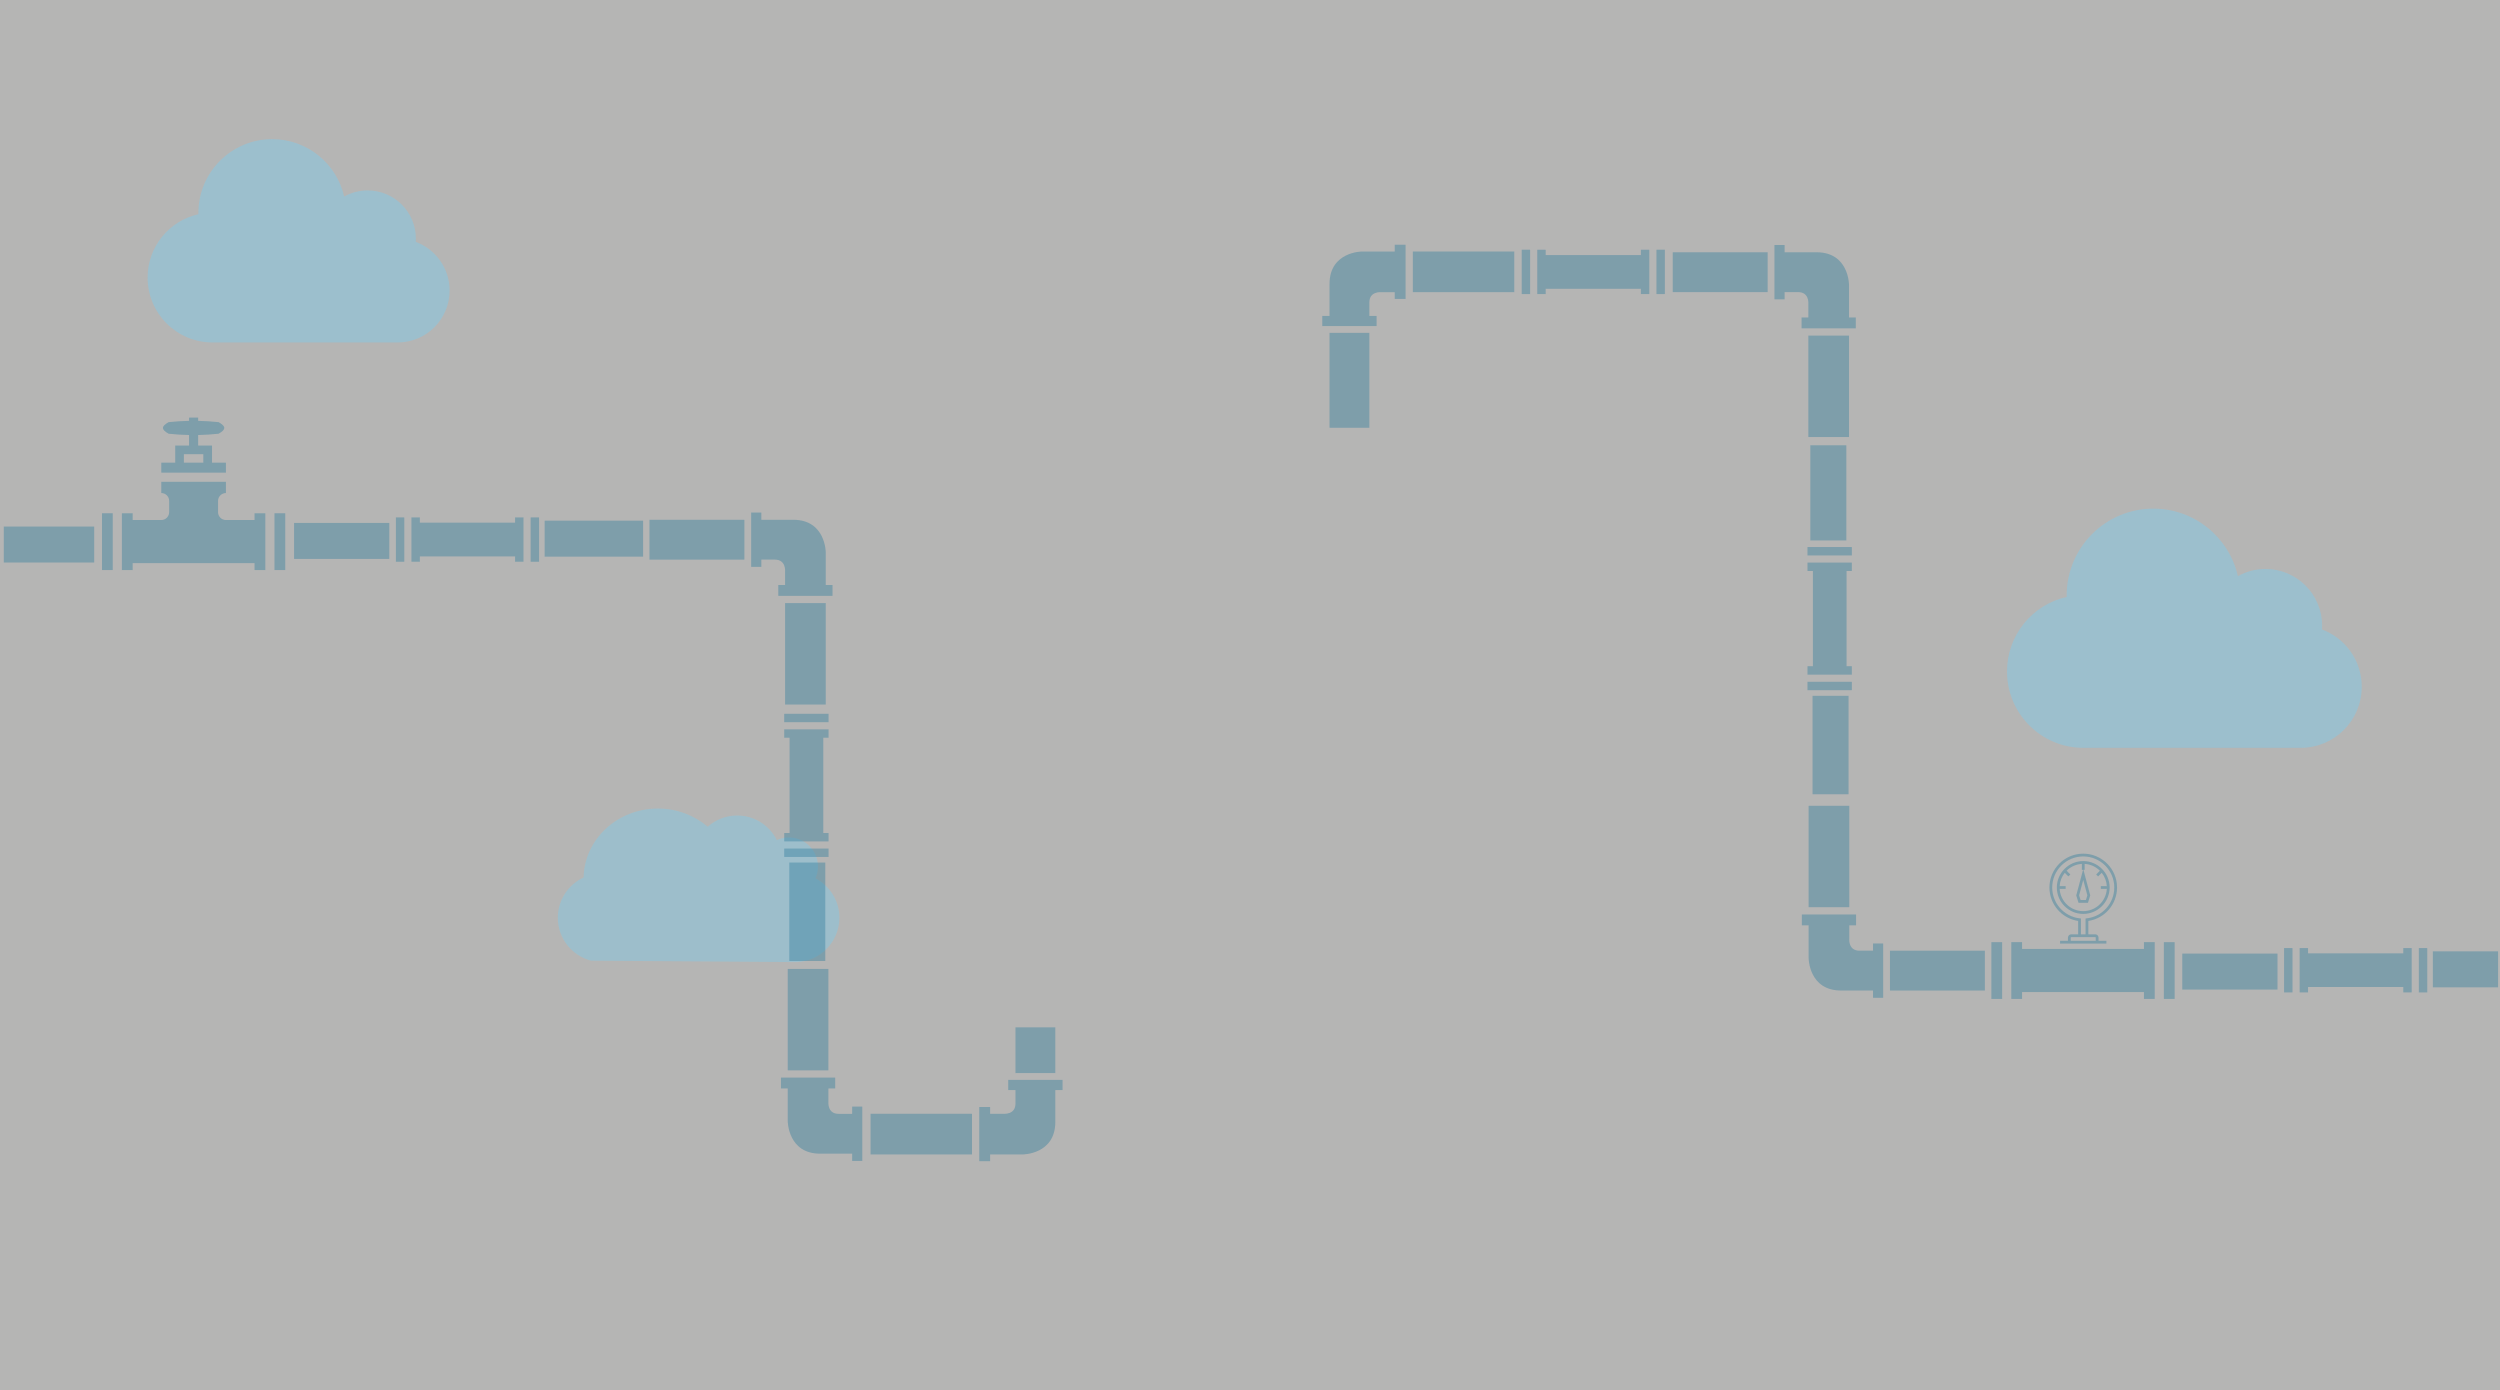 <svg viewBox="0 0 2084 1159" version="1.1" xmlns="http://www.w3.org/2000/svg">
    <rect x="0" y="0" width="2084" height="1159" fill="#333333" stroke="none"/>
    <g id="Page-1" stroke="none" strokeWidth="1" fill="none" fillRule="evenodd">
        <g id="Group">
            <rect id="Rectangle-31" fill-opacity="0.66" fill="#F9F8F7" transform="translate(1042, 579.5) scale(-1, -1) translate(-1042, -579.5) " x="0" y="0" width="2084" height="1159"></rect>
            <path d="M1736.588,717.792 C1724.455,717.792 1714.583,727.673 1714.583,739.819 C1714.583,751.965 1724.455,761.846 1736.588,761.846 C1748.722,761.846 1758.593,751.965 1758.593,739.819 C1758.593,727.673 1748.722,717.792 1736.588,717.792 L1736.588,717.792 Z M1740.016,746.365 L1738.821,750.253 L1734.355,750.253 L1733.16,746.366 L1736.588,733.498 L1740.016,746.365 L1740.016,746.365 Z M1736.588,759.527 C1726.121,759.527 1717.536,751.308 1716.935,740.978 L1721.918,740.978 L1721.918,738.66 L1716.935,738.66 C1717.178,734.485 1718.725,730.656 1721.173,727.574 L1724.188,730.592 L1725.826,728.952 L1722.72,725.844 C1726.025,722.557 1730.486,720.434 1735.43,720.146 L1735.43,725.135 L1736.419,725.135 L1730.751,746.411 L1732.645,752.571 L1740.532,752.571 L1742.426,746.411 L1736.757,725.135 L1737.746,725.135 L1737.746,720.146 C1742.691,720.435 1747.151,722.557 1750.456,725.843 L1747.351,728.952 L1748.989,730.591 L1752.004,727.574 C1754.452,730.655 1755.999,734.485 1756.242,738.66 L1751.258,738.66 L1751.258,740.978 L1756.242,740.978 C1755.64,751.308 1747.056,759.527 1736.588,759.527 L1736.588,759.527 Z" id="Shape" fill-opacity="0.42" fill="#327F9E"></path>
            <path d="M1764.77,739.819 C1764.77,724.264 1752.128,711.609 1736.588,711.609 C1721.049,711.609 1708.406,724.264 1708.406,739.819 C1708.406,753.811 1718.624,765.618 1732.342,767.699 L1732.342,778.849 L1726.551,778.849 C1725.061,778.849 1723.849,780.062 1723.849,781.554 L1723.849,784.259 L1717.286,784.259 L1717.286,786.577 L1755.891,786.577 L1755.891,784.259 L1749.328,784.259 L1749.328,781.554 C1749.328,780.062 1748.116,778.849 1746.626,778.849 L1740.835,778.849 L1740.835,767.699 C1754.552,765.618 1764.77,753.811 1764.77,739.819 L1764.77,739.819 Z M1746.626,781.167 C1746.835,781.167 1747.012,781.344 1747.012,781.554 L1747.012,784.259 L1726.165,784.259 L1726.165,781.554 C1726.165,781.344 1726.342,781.167 1726.551,781.167 L1746.626,781.167 L1746.626,781.167 Z M1739.545,765.532 L1738.519,765.65 L1738.519,778.849 L1734.658,778.849 L1734.658,765.65 L1733.632,765.532 C1720.571,764.033 1710.723,752.979 1710.723,739.819 C1710.723,725.543 1722.326,713.928 1736.588,713.928 C1750.85,713.928 1762.454,725.543 1762.454,739.819 C1762.454,752.979 1752.605,764.033 1739.545,765.532 L1739.545,765.532 Z" id="Shape" fill-opacity="0.42" fill="#327F9E"></path>
            <path d="M1763.192,791.026 C1760.254,790.964 1713.148,790.951 1709.592,791.026 L1685.596,791.026 L1685.596,785.387 L1676.606,785.387 L1676.606,832.725 L1685.596,832.725 L1685.596,826.968 L1787.188,826.968 L1787.188,832.725 L1796.178,832.725 L1796.178,785.387 L1787.188,785.387 L1787.188,791.026 L1763.192,791.026 Z" id="Shape" fill-opacity="0.42" fill="#327F9E"></path>
            <rect id="Rectangle-path" fill-opacity="0.42" fill="#327F9E" x="1803.795" y="785.387" width="8.989" height="47.338"></rect>
            <rect id="Rectangle-path" fill-opacity="0.42" fill="#327F9E" x="1660" y="785.387" width="8.989" height="47.338"></rect>
            <rect id="Rectangle-path" fill-opacity="0.42" fill="#327F9E" transform="translate(1524.607, 713.976) scale(1, -1) translate(-1524.607, -713.976) " x="1507.652" y="671.697" width="33.911" height="84.558"></rect>
            <rect id="Rectangle-path" fill-opacity="0.42" fill="#327F9E" transform="translate(1615.037, 809.104) scale(1, -1) translate(-1615.037, -809.104) " x="1575.474" y="792.494" width="79.126" height="33.219"></rect>
            <path d="M1534.732,768.335 C1507.652,768.335 1507.652,795.514 1507.652,795.514 L1507.652,822.693 L1502,822.693 L1502,831.753 L1547.215,831.753 L1547.215,822.693 L1541.563,822.693 L1541.563,811.369 C1541.563,811.369 1540.622,801.554 1550.041,801.554 L1561.344,801.554 L1561.344,807.594 L1569.822,807.594 L1569.822,801.554 L1569.822,768.335 L1569.822,762.295 L1561.344,762.295 L1561.344,768.335 L1534.732,768.335 Z" id="Shape" fill-opacity="0.42" fill="#327F9E" transform="translate(1535.911, 797.024) scale(1, -1) translate(-1535.911, -797.024) "></path>
            <rect id="Rectangle-path" fill-opacity="0.42" fill="#327F9E" transform="translate(1220.024, 226.607) scale(-1, 1) rotate(90) translate(-1220.024, -226.607) " x="1203.068" y="184.328" width="33.911" height="84.558"></rect>
            <rect id="Rectangle-path" fill-opacity="0.42" fill="#327F9E" transform="translate(1124.896, 317.037) scale(-1, 1) rotate(90) translate(-1124.896, -317.037) " x="1085.333" y="300.427" width="79.126" height="33.219"></rect>
            <path d="M1162.409,209.222 L1135.797,209.222 C1108.717,209.222 1108.717,236.401 1108.717,236.401 L1108.717,263.58 L1103.065,263.58 L1103.065,272.64 L1148.279,272.64 L1148.279,263.58 L1142.628,263.58 L1142.628,252.255 C1142.628,252.255 1141.687,242.441 1151.105,242.441 L1162.409,242.441 L1162.409,248.481 L1170.887,248.481 L1170.887,242.441 L1170.887,209.222 L1170.887,203.182 L1162.409,203.182 L1162.409,209.222 L1162.409,209.222 Z" id="Shape" fill-opacity="0.42" fill="#327F9E" transform="translate(1136.976, 237.911) scale(-1, 1) rotate(90) translate(-1136.976, -237.911) "></path>
            <path d="M1546.144,501.595 C1543.849,501.547 1507.047,501.537 1504.268,501.595 L1485.522,501.595 L1485.522,497.19 L1478.499,497.19 L1478.499,534.172 L1485.522,534.172 L1485.522,529.675 L1564.891,529.675 L1564.891,534.172 L1571.914,534.172 L1571.914,497.19 L1564.891,497.19 L1564.891,501.595 L1546.144,501.595 Z" id="Shape" fill-opacity="0.42" fill="#327F9E" transform="translate(1525.206, 515.681) rotate(90) translate(-1525.206, -515.681) "></path>
            <rect id="Rectangle-path" fill-opacity="0.42" fill="#327F9E" transform="translate(1525.206, 571.851) rotate(90) translate(-1525.206, -571.851) " x="1521.695" y="553.36" width="7.023" height="36.983"></rect>
            <rect id="Rectangle-path" fill-opacity="0.42" fill="#327F9E" transform="translate(1525.206, 459.511) rotate(90) translate(-1525.206, -459.511) " x="1521.695" y="441.02" width="7.023" height="36.983"></rect>
            <path d="M1349.1,212.558 C1346.805,212.51 1310.004,212.5 1307.225,212.558 L1288.478,212.558 L1288.478,208.152 L1281.455,208.152 L1281.455,245.135 L1288.478,245.135 L1288.478,240.638 L1367.847,240.638 L1367.847,245.135 L1374.87,245.135 L1374.87,208.152 L1367.847,208.152 L1367.847,212.558 L1349.1,212.558 Z" id="Shape" fill-opacity="0.42" fill="#327F9E" transform="translate(1328.163, 226.644) rotate(180) translate(-1328.163, -226.644) "></path>
            <rect id="Rectangle-path" fill-opacity="0.42" fill="#327F9E" transform="translate(1271.993, 226.644) rotate(180) translate(-1271.993, -226.644) " x="1268.481" y="208.152" width="7.023" height="36.983"></rect>
            <rect id="Rectangle-path" fill-opacity="0.42" fill="#327F9E" transform="translate(1384.332, 226.644) rotate(180) translate(-1384.332, -226.644) " x="1380.821" y="208.152" width="7.023" height="36.983"></rect>
            <path d="M1547.63,606.066 C1545.256,606.015 1507.185,606.004 1504.311,606.066 L1484.917,606.066 L1484.917,636.083 L1567.023,636.083 L1567.023,606.066 L1547.63,606.066 Z" id="Shape" fill-opacity="0.42" fill="#327F9E" transform="translate(1525.97, 621.053) rotate(90) translate(-1525.97, -621.053) "></path>
            <path d="M1545.052,395.848 C1542.757,395.796 1505.955,395.786 1503.177,395.848 L1484.43,395.848 L1484.43,425.864 L1563.799,425.864 L1563.799,395.848 L1545.052,395.848 Z" id="Shape" fill-opacity="0.42" fill="#327F9E" transform="translate(1524.114, 410.835) rotate(90) translate(-1524.114, -410.835) "></path>
            <path d="M1984.619,794.708 C1982.324,794.66 1945.522,794.65 1942.743,794.708 L1923.997,794.708 L1923.997,790.302 L1916.974,790.302 L1916.974,827.285 L1923.997,827.285 L1923.997,822.788 L2003.366,822.788 L2003.366,827.285 L2010.389,827.285 L2010.389,790.302 L2003.366,790.302 L2003.366,794.708 L1984.619,794.708 Z" id="Shape" fill-opacity="0.42" fill="#327F9E"></path>
            <rect id="Rectangle-path" fill-opacity="0.42" fill="#327F9E" x="2016.34" y="790.302" width="7.023" height="36.983"></rect>
            <path d="M2069.557,793.043 C2067.983,792.991 2042.756,792.981 2040.851,793.043 L2028,793.043 L2028,823.059 L2082.408,823.059 L2082.408,793.043 L2069.557,793.043 Z" id="Shape" fill-opacity="0.42" fill="#327F9E"></path>
            <path d="M1879.772,794.899 C1877.477,794.847 1840.676,794.837 1837.897,794.899 L1819.15,794.899 L1819.15,824.915 L1898.519,824.915 L1898.519,794.899 L1879.772,794.899 Z" id="Shape" fill-opacity="0.42" fill="#327F9E"></path>
            <rect id="Rectangle-path" fill-opacity="0.42" fill="#327F9E" transform="translate(1524.393, 322.024) scale(-1, 1) translate(-1524.393, -322.024) " x="1507.437" y="279.745" width="33.911" height="84.558"></rect>
            <rect id="Rectangle-path" fill-opacity="0.42" fill="#327F9E" transform="translate(1433.963, 226.896) scale(-1, 1) translate(-1433.963, -226.896) " x="1394.401" y="210.286" width="79.126" height="33.219"></rect>
            <path d="M1538.522,210.286 L1511.91,210.286 C1484.83,210.286 1484.83,237.466 1484.83,237.466 L1484.83,264.645 L1479.178,264.645 L1479.178,273.705 L1524.393,273.705 L1524.393,264.645 L1518.741,264.645 L1518.741,253.32 C1518.741,253.32 1517.8,243.505 1527.219,243.505 L1538.522,243.505 L1538.522,249.545 L1547,249.545 L1547,243.505 L1547,210.286 L1547,204.247 L1538.522,204.247 L1538.522,210.286 L1538.522,210.286 Z" id="Shape" fill-opacity="0.42" fill="#327F9E" transform="translate(1513.089, 238.976) scale(-1, 1) translate(-1513.089, -238.976) "></path>
            <path d="M1722.781,496.362 C1722.781,456.398 1755.134,424 1795.042,424 C1829.434,424 1858.211,448.061 1865.511,480.289 C1872.318,476.473 1880.159,474.288 1888.514,474.288 C1914.586,474.288 1935.721,495.453 1935.721,521.562 C1935.721,522.629 1935.674,523.684 1935.604,524.734 C1954.959,531.929 1968.753,550.586 1968.753,572.472 C1968.753,600.588 1945.992,623.382 1917.915,623.382 L1736.604,623.382 C1701.508,623.382 1673.056,594.89 1673.056,559.744 C1673.056,529.347 1694.34,503.931 1722.797,497.617 C1722.79,497.198 1722.781,496.781 1722.781,496.362 Z" id="Shape" fill-opacity="0.46" fill="#7ECBEA"></path>
            <path d="M165.395,178.574 C165.389,178.219 165.381,177.864 165.381,177.507 C165.381,143.538 192.925,116 226.901,116 C256.18,116 280.68,136.451 286.894,163.846 C292.689,160.602 299.365,158.745 306.478,158.745 C328.675,158.745 346.668,176.735 346.668,198.927 C346.668,199.834 346.628,200.732 346.568,201.624 C363.046,207.74 374.79,223.598 374.79,242.201 C374.79,266.1 355.412,285.474 331.508,285.474 L177.15,285.474 C147.27,285.474 123.047,261.257 123.047,231.383 C123.047,205.545 141.168,183.942 165.395,178.574 L165.395,178.574 Z" id="Shape" fill-opacity="0.46" fill="#7ECBEA"></path>
            <path d="M657.544,698.096 C653.982,698.096 650.624,698.904 647.58,700.278 C641.496,688.151 628.982,679.802 614.487,679.802 C605.06,679.802 596.479,683.355 589.941,689.157 C578.946,679.768 564.423,674 548.448,674 C514.629,674 487.184,699.615 486.488,731.45 C473.808,737.335 465,750.14 465,765.031 C465,782.24 476.755,796.672 492.667,800.824 L664.019,802 C683.847,801.289 699.715,785.033 699.715,765.031 C699.715,750.75 691.624,738.38 679.781,732.2 C681.102,729.199 681.867,725.904 681.867,722.415 C681.868,708.985 670.978,698.096 657.544,698.096 L657.544,698.096 Z" id="Shape" fill="#7ECBEA" opacity="0.422"></path>
            <rect id="Rectangle-path" fill-opacity="0.42" fill="#327F9E" transform="translate(767.976, 945.393) scale(1, -1) rotate(90) translate(-767.976, -945.393) " x="751.021" y="903.114" width="33.911" height="84.558"></rect>
            <rect id="Rectangle-path" fill-opacity="0.42" fill="#327F9E" transform="translate(863.104, 875.461) scale(1, -1) rotate(90) translate(-863.104, -875.461) " x="844.039" y="858.852" width="38.13" height="33.219"></rect>
            <path d="M876.457,905.4 L849.846,905.4 C822.765,905.4 822.765,932.579 822.765,932.579 L822.765,959.758 L817.113,959.758 L817.113,968.818 L862.328,968.818 L862.328,959.758 L856.676,959.758 L856.676,948.434 C856.676,948.434 855.735,938.619 865.154,938.619 L876.458,938.619 L876.458,944.659 L884.935,944.659 L884.935,938.619 L884.935,905.4 L884.935,899.36 L876.457,899.36 L876.457,905.4 L876.457,905.4 Z" id="Shape" fill-opacity="0.42" fill="#327F9E" transform="translate(851.024, 934.089) scale(1, -1) rotate(90) translate(-851.024, -934.089) "></path>
            <path d="M188.331,385.701 L176.731,385.701 L176.731,371.379 L165.185,371.379 L165.185,362.637 C170.862,362.526 176.542,362.169 182.239,361.559 C188.529,357.98 188.529,355.476 182.239,351.897 C176.542,351.287 170.862,350.931 165.185,350.82 L165.185,348.136 L157.599,348.136 L157.599,350.82 C151.922,350.931 146.242,351.287 140.545,351.897 C134.255,355.476 134.255,357.98 140.545,361.559 C146.242,362.169 151.922,362.526 157.599,362.637 L157.599,371.379 L146.054,371.379 L146.054,385.701 L134.453,385.701 L134.453,394.018 L188.331,394.018 L188.331,385.701 L188.331,385.701 L188.331,385.701 Z M153.297,378.629 L169.487,378.629 L169.487,385.701 L153.297,385.701 L153.297,378.629 L153.297,378.629 L153.297,378.629 Z" id="Shape" fill-opacity="0.42" fill="#327F9E"></path>
            <path d="M212.188,433.492 L188.192,433.492 C184.636,433.417 181.764,430.503 181.764,426.925 L181.764,417.571 C181.764,413.945 184.71,410.996 188.331,410.996 L188.331,409.941 L188.331,406.732 L188.331,401.624 L134.453,401.624 L134.453,406.732 L134.453,409.941 L134.453,410.996 C138.074,410.996 141.02,413.945 141.02,417.571 L141.02,426.925 C141.02,430.503 138.148,433.417 134.592,433.492 L110.596,433.492 L110.596,427.853 L101.606,427.853 L101.606,475.191 L110.596,475.191 L110.596,469.434 L212.188,469.434 L212.188,475.191 L221.178,475.191 L221.178,427.853 L212.188,427.853 L212.188,433.492 L212.188,433.492 L212.188,433.492 Z" id="Shape" fill-opacity="0.42" fill="#327F9E"></path>
            <rect id="Rectangle-path" fill-opacity="0.42" fill="#327F9E" x="228.795" y="427.853" width="8.989" height="47.338"></rect>
            <rect id="Rectangle-path" fill-opacity="0.42" fill="#327F9E" x="85" y="427.853" width="8.989" height="47.338"></rect>
            <rect id="Rectangle-path" fill-opacity="0.42" fill="#327F9E" transform="translate(671.393, 545.024) scale(-1, 1) translate(-671.393, -545.024) " x="654.437" y="502.745" width="33.911" height="84.558"></rect>
            <rect id="Rectangle-path" fill-opacity="0.42" fill="#327F9E" transform="translate(580.963, 449.896) scale(-1, 1) translate(-580.963, -449.896) " x="541.401" y="433.286" width="79.126" height="33.219"></rect>
            <path d="M685.522,433.286 L658.91,433.286 C631.83,433.286 631.83,460.466 631.83,460.466 L631.83,487.645 L626.178,487.645 L626.178,496.705 L671.393,496.705 L671.393,487.645 L665.741,487.645 L665.741,476.32 C665.741,476.32 664.8,466.505 674.219,466.505 L685.522,466.505 L685.522,472.545 L694,472.545 L694,466.505 L694,433.286 L694,427.247 L685.522,427.247 L685.522,433.286 L685.522,433.286 Z" id="Shape" fill-opacity="0.42" fill="#327F9E" transform="translate(660.089, 461.976) scale(-1, 1) translate(-660.089, -461.976) "></path>
            <rect id="Rectangle-path" fill-opacity="0.42" fill="#327F9E" transform="translate(673.607, 849.976) scale(1, -1) translate(-673.607, -849.976) " x="656.652" y="807.697" width="33.911" height="84.558"></rect>
            <path d="M710.344,904.335 L683.732,904.335 C656.652,904.335 656.652,931.514 656.652,931.514 L656.652,958.693 L651,958.693 L651,967.753 L696.215,967.753 L696.215,958.693 L690.563,958.693 L690.563,947.369 C690.563,947.369 689.622,937.554 699.041,937.554 L710.344,937.554 L710.344,943.594 L718.822,943.594 L718.822,937.554 L718.822,904.335 L718.822,898.295 L710.344,898.295 L710.344,904.335 L710.344,904.335 Z" id="Shape" fill-opacity="0.42" fill="#327F9E" transform="translate(684.911, 933.024) scale(1, -1) translate(-684.911, -933.024) "></path>
            <path d="M60.718,438.899 C58.538,438.847 23.591,438.837 20.952,438.899 L3.15,438.899 L3.15,468.915 L78.52,468.915 L78.52,438.899 L60.718,438.899 Z" id="Shape" fill-opacity="0.42" fill="#327F9E"></path>
            <path d="M693.144,640.595 C690.849,640.547 654.047,640.537 651.268,640.595 L632.522,640.595 L632.522,636.19 L625.499,636.19 L625.499,673.172 L632.522,673.172 L632.522,668.675 L711.891,668.675 L711.891,673.172 L718.914,673.172 L718.914,636.19 L711.891,636.19 L711.891,640.595 L693.144,640.595 Z" id="Shape" fill-opacity="0.42" fill="#327F9E" transform="translate(672.206, 654.681) rotate(90) translate(-672.206, -654.681) "></path>
            <rect id="Rectangle-path" fill-opacity="0.42" fill="#327F9E" transform="translate(672.206, 710.851) rotate(90) translate(-672.206, -710.851) " x="668.695" y="692.36" width="7.023" height="36.983"></rect>
            <rect id="Rectangle-path" fill-opacity="0.42" fill="#327F9E" transform="translate(672.206, 598.511) rotate(90) translate(-672.206, -598.511) " x="668.695" y="580.02" width="7.023" height="36.983"></rect>
            <path d="M694.63,745.066 C692.256,745.015 654.185,745.004 651.311,745.066 L631.917,745.066 L631.917,775.083 L714.023,775.083 L714.023,745.066 L694.63,745.066 Z" id="Shape" fill-opacity="0.42" fill="#327F9E" transform="translate(672.97, 760.053) rotate(90) translate(-672.97, -760.053) "></path>
            <path d="M410.619,435.708 C408.324,435.66 371.522,435.65 368.743,435.708 L349.997,435.708 L349.997,431.302 L342.974,431.302 L342.974,468.285 L349.997,468.285 L349.997,463.788 L429.366,463.788 L429.366,468.285 L436.389,468.285 L436.389,431.302 L429.366,431.302 L429.366,435.708 L410.619,435.708 Z" id="Shape" fill-opacity="0.42" fill="#327F9E"></path>
            <rect id="Rectangle-path" fill-opacity="0.42" fill="#327F9E" x="442.34" y="431.302" width="7.023" height="36.983"></rect>
            <rect id="Rectangle-path" fill-opacity="0.42" fill="#327F9E" x="330" y="431.302" width="7.023" height="36.983"></rect>
            <path d="M516.713,434.043 C514.338,433.991 476.268,433.981 473.393,434.043 L454,434.043 L454,464.059 L536.106,464.059 L536.106,434.043 L516.713,434.043 Z" id="Shape" fill-opacity="0.42" fill="#327F9E"></path>
            <path d="M305.772,435.899 C303.477,435.847 266.676,435.837 263.897,435.899 L245.15,435.899 L245.15,465.915 L324.519,465.915 L324.519,435.899 L305.772,435.899 Z" id="Shape" fill-opacity="0.42" fill="#327F9E"></path>
            <rect id="Rectangle-path" fill-opacity="0.42" fill="#327F9E" x="1904" y="790.302" width="7.023" height="36.983"></rect>
        </g>
    </g>
</svg>
